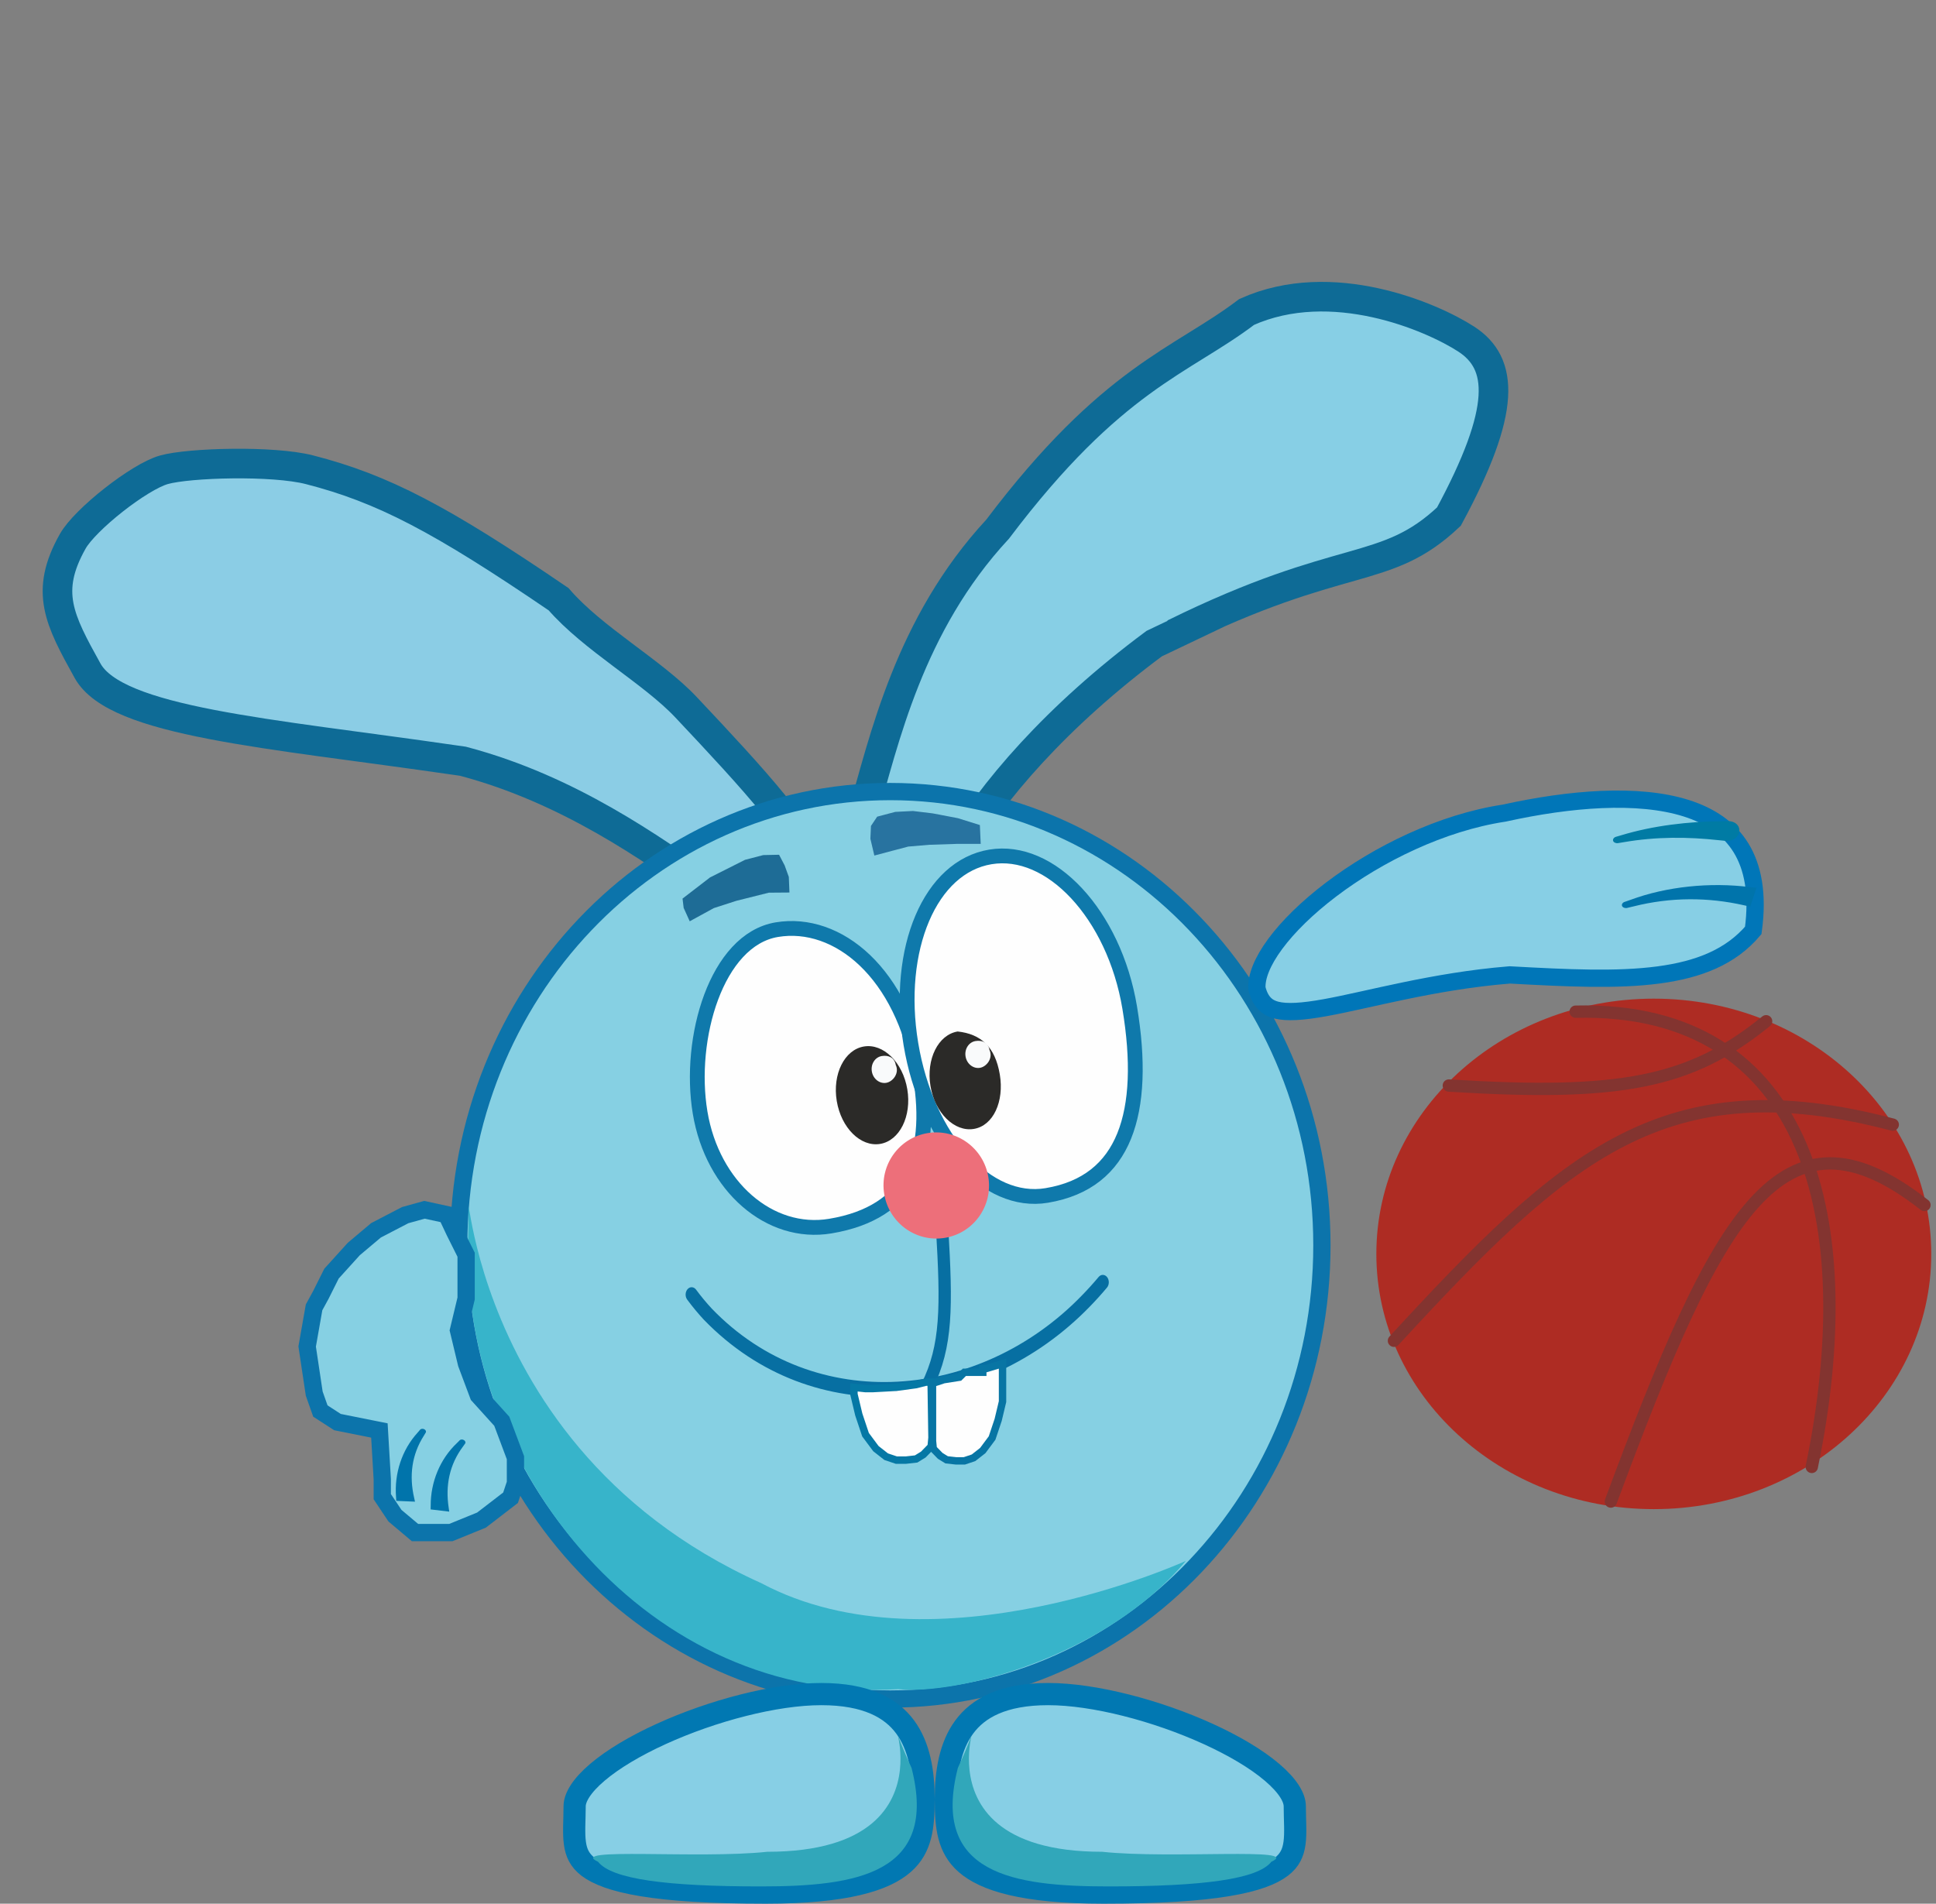 <svg width="785" height="772" viewBox="0 0 785 772" fill="none" xmlns="http://www.w3.org/2000/svg">
<rect x="0" y="0" width="785" height="772" fill="#808080" stroke="none"/>
<g clip-path="url(#clip0_181_1646)">
<path d="M29.501 219.5C34.487 210.657 56.463 193.303 66.5 190.5C76.711 187.649 110.645 186.681 125.5 190.5C155.178 198.128 178.544 210.31 226.5 243C240.422 259.115 264.569 272.36 278.149 286.788C291.82 301.312 304.288 314.641 313.853 326.419C323.561 338.374 329.682 348.044 331.429 355.255C332.271 358.732 331.93 360.977 331.174 362.469C330.446 363.905 328.825 365.642 325.022 367.234L322.272 368.386L321.481 371.233C320.409 375.092 319.21 376.091 318.795 376.338C318.394 376.577 317.211 377.015 314.252 376.167C311.348 375.335 307.666 373.522 303.057 370.731C298.498 367.97 293.333 364.442 287.467 360.371C264.154 344.193 230.829 320.144 187.977 308.777L187.678 308.697L187.369 308.655L183.755 308.142C108.562 297.226 47.045 292.811 35.502 272C24.001 251.263 17.989 239.919 29.501 219.5Z" fill="#8BCDE5" stroke="#0E6B96" stroke-width="12"/>
<path d="M505.5 126.5C540.001 111 580.484 128.424 594.501 137.5C609.654 147.311 611 166 587.5 209.5C561.5 234 544.807 223.074 476 257L494.5 248.368L468 261C428.536 290.352 402.046 320.942 386.717 347.353C382.859 354.001 379.525 359.789 376.455 364.622C373.356 369.501 370.773 373.003 368.509 375.233C366.25 377.458 364.968 377.774 364.296 377.762C363.571 377.748 361.978 377.325 359.408 374.376L357.712 372.43L355.147 372.678C350.988 373.078 348.657 372.268 347.313 371.225C346.005 370.21 344.902 368.408 344.365 365.085C343.223 358.02 345.03 346.555 349.551 331.025C358.499 300.289 368.505 253.426 404.501 214.603C451 153 479.001 146.629 505.5 126.5Z" fill="#87CFE5" stroke="#0E6B96" stroke-width="12"/>
<path d="M361 321C457.675 321 536 403.406 536 505C536 606.594 457.675 689 361 689C264.325 689 186 606.594 186 505C186 403.406 264.325 321 361 321Z" fill="#86D0E3" stroke="#0C74AB" stroke-width="7"/>
<path d="M480.814 633C448.267 672 387.889 687.5 364.304 685C263.361 691 187.418 596.895 189.776 503.5C191.253 445 177.512 583 308.644 642C378.927 679.5 480.814 633 480.814 633Z" fill="#37B4CA"/>
<path opacity="0.77" d="M276.754 364.401L287.901 355.82L302.093 348.681L309.48 346.76L315.894 346.625L318.161 350.953L319.844 355.623L320.101 361.942L311.743 362.008L298.589 365.301L289.453 368.251L279.668 373.605L277.207 368.179L276.754 364.401Z" fill="#004F80"/>
<path opacity="0.7" d="M355.67 331.183L362.992 329.244L370.199 328.881L378.208 329.851L388.389 331.792L397.313 334.582L397.655 342.222L387.931 342.221L376.834 342.584L368.254 343.311L361.847 345.008L354.525 346.948L352.924 340.157L353.153 334.943L355.67 331.183Z" fill="#014C83"/>
<path d="M375.902 562.119C383.972 545.831 383.892 530.02 382.003 497.999" stroke="#076FA2" stroke-width="5" stroke-linecap="round"/>
<path d="M155 599.897L154.994 599.795L153.994 582.795L153.835 580.098L151.187 579.568L136.841 576.699L129.903 572.21L127.41 565.146L124.545 546.045L127.347 530.172L130.072 525.176L130.103 525.121L130.131 525.065L134.416 516.493L143.439 506.521L152.458 498.926L164.29 492.773L172.102 490.604L181.068 492.553L184.333 499.49L184.351 499.528L189 508.827V526.586L186.097 538.684L185.9 539.5L186.097 540.316L189.097 552.816L189.147 553.026L189.223 553.229L193.957 565.854L194.404 566.349L203.457 576.354L209 591.135V601.433L207.018 607.377L195.24 616.438L182.814 621.5H168.277L160.135 614.644L155 606.94V599.897Z" fill="#86D0E3" stroke="#0C74AB" stroke-width="7"/>
<path d="M188.61 585.369C188.751 585.174 188.774 584.917 188.683 584.662C188.591 584.406 188.393 584.172 188.122 584.006C187.852 583.839 187.528 583.751 187.211 583.757C186.896 583.762 186.614 583.859 186.438 584.032C186.06 584.407 185.696 584.772 185.328 585.152C178.418 591.655 174.612 601 174.641 610.523C174.624 611.059 174.612 611.569 174.606 612.107C177.121 612.407 179.637 612.707 182.152 613.007C182.076 612.49 182.006 612.001 181.941 611.488C180.529 602.369 182.271 593.906 187.738 586.598C188.026 586.183 188.311 585.781 188.61 585.369Z" fill="#0074AB"/>
<path d="M172.639 580.926C172.765 580.721 172.768 580.463 172.658 580.215C172.547 579.967 172.332 579.749 172.05 579.603C171.768 579.456 171.438 579.394 171.123 579.422C170.809 579.451 170.535 579.569 170.372 579.755C170.024 580.157 169.688 580.548 169.349 580.954C162.944 587.955 159.847 597.559 160.588 607.053C160.611 607.589 160.637 608.098 160.671 608.636C163.202 608.747 165.733 608.858 168.263 608.969C168.149 608.46 168.043 607.977 167.939 607.47C165.85 598.482 166.955 589.912 171.861 582.216C172.117 581.781 172.371 581.359 172.639 580.926Z" fill="#0074AB"/>
<path d="M314.998 377C339.639 372.899 366.185 394.5 373.148 436.335C375.912 452.943 374.729 466.813 369.059 477.111C363.467 487.266 353.223 494.464 336.649 497.223C312.101 501.308 288.873 481.214 283.876 451.193C278.879 421.172 290.45 381.086 314.998 377Z" fill="#FEFEFE" stroke="#0F79AB" stroke-width="6"/>
<path d="M401.554 347.505C413.686 345.486 426.15 351.128 436.506 362.237C446.859 373.342 454.925 389.752 458.07 408.644C461.612 429.926 461.092 447.692 455.818 460.702C450.631 473.5 440.688 482.083 424.404 484.794C412.276 486.812 400.218 481.262 390.255 470.203C380.282 459.132 372.554 442.659 369.351 423.411C366.147 404.162 368.122 386.074 373.972 372.37C379.816 358.68 389.426 349.523 401.554 347.505Z" fill="#FEFEFE" stroke="#0F79AB" stroke-width="6"/>
<path d="M383.167 501.982C394.819 500.043 402.683 488.963 400.731 477.235C398.779 465.507 387.75 457.572 376.098 459.511C364.446 461.451 356.582 472.53 358.534 484.258C360.486 495.986 371.515 503.921 383.167 501.982Z" fill="#ED6F7A"/>
<path d="M356.879 463.888C364.778 462.573 369.71 452.664 367.894 441.754C366.078 430.844 358.203 423.066 350.303 424.381C342.404 425.695 337.472 435.605 339.288 446.515C341.104 457.425 348.979 465.203 356.879 463.888Z" fill="#2B2A28"/>
<path d="M363.21 431.876C364.771 435.169 362.07 438.663 359.346 439.117C356.622 439.57 354.009 437.505 353.51 434.505C353.01 431.505 354.814 428.705 357.538 428.252C360.262 427.799 362.71 428.876 363.21 431.876Z" fill="#F9FAFB"/>
<path d="M405.401 435.754C407.217 446.664 402.778 456.491 394.879 457.806C386.979 459.121 379.104 451.343 377.288 440.433C375.472 429.523 380.404 419.613 388.303 418.299C397.592 419.29 403.511 424.395 405.401 435.754Z" fill="#2B2A28"/>
<path d="M401.21 425.794C402.771 429.086 400.069 432.581 397.346 433.034C394.622 433.488 392.009 431.423 391.51 428.423C391.01 425.423 392.814 422.623 395.538 422.17C398.261 421.717 400.71 422.793 401.21 425.794Z" fill="#F9FAFB"/>
<path d="M282.234 522.981C281.799 522.392 281.193 522.041 280.548 522.004C279.903 521.966 279.273 522.246 278.796 522.782C278.318 523.317 278.033 524.065 278.003 524.859C277.972 525.654 278.2 526.431 278.634 527.02C280.763 529.902 283.028 532.632 285.407 535.197C329.739 580.972 398.764 574.306 441.854 529.893C444.276 527.411 446.584 524.86 448.853 522.156C449.317 521.603 449.583 520.845 449.594 520.05C449.605 519.254 449.358 518.486 448.91 517.914C448.461 517.342 447.846 517.014 447.201 517C446.555 516.987 445.932 517.291 445.468 517.844C443.289 520.442 441.071 522.893 438.743 525.278C397.46 568.061 330.426 574.128 288.613 530.682C286.369 528.261 284.235 525.691 282.234 522.981Z" fill="#076FA2"/>
<path d="M350.948 563.119L353.748 563.121L363.134 562.608L363.182 562.616L363.231 562.619L371.471 561.5L375.376 560.5H377.555L377.895 583.037L377.555 586.601L374.386 589.856L371.471 591.652L367.29 592.121H363.455L359.328 590.733L355.155 587.46L350.948 581.803L348.216 573.627L346.254 565.403V562.608L350.948 563.119Z" fill="#FEFEFE" stroke="#0578A5" stroke-width="3"/>
<path d="M399.859 555H398.491V556.5H392.666H391.039L389.026 558.5L382.656 559.5L378.105 561V566.485V584.339L378.408 587.496L381.228 590.39L383.834 591.996L387.59 592.417H391.039L394.743 591.172L398.491 588.235L402.272 583.153L404.732 575.795L406.502 568.384V553L399.859 555Z" fill="#FEFEFE" stroke="#0875A4" stroke-width="3"/>
<g clip-path="url(#clip1_181_1646)">
<path d="M332.998 686.999C351.451 686.999 361.416 692.775 366.983 700.29C372.75 708.075 374.498 718.635 374.498 729.499C374.498 740.728 373.621 749.379 366.346 755.751C358.741 762.414 343.118 767.499 310.499 767.499C288.105 767.499 272.006 766.43 260.447 764.532C248.814 762.621 242.24 759.938 238.483 757.063C234.992 754.391 233.643 751.331 233.112 747.491C232.832 745.465 232.788 743.237 232.83 740.692C232.869 738.3 232.999 735.303 232.999 732.499C232.999 729.009 235.708 724.247 242.264 718.68C248.592 713.306 257.605 707.957 268.017 703.205C288.89 693.676 314.366 686.999 332.998 686.999Z" fill="#87CFE5" stroke="#0178B2" stroke-width="9"/>
<path d="M369.613 716.95C380.613 759.95 347.159 764.999 308.498 764.999C269.839 764.999 247.998 761.999 242.499 754.999C229.499 748.999 283.113 753.95 311.113 750.95C396.113 750.95 349.999 673.999 369.613 716.95Z" fill="#31A7BA"/>
</g>
<g clip-path="url(#clip2_181_1646)">
<path d="M425.002 686.999C406.549 686.999 396.584 692.775 391.017 700.29C385.25 708.075 383.502 718.635 383.502 729.499C383.502 740.728 384.379 749.379 391.654 755.751C399.259 762.414 414.882 767.499 447.501 767.499C469.895 767.499 485.994 766.43 497.553 764.532C509.186 762.621 515.76 759.938 519.517 757.063C523.008 754.391 524.357 751.331 524.888 747.491C525.168 745.465 525.212 743.237 525.17 740.692C525.131 738.3 525.001 735.303 525.001 732.499C525.001 729.009 522.292 724.247 515.736 718.68C509.408 713.306 500.395 707.957 489.983 703.205C469.11 693.676 443.634 686.999 425.002 686.999Z" fill="#87CFE5" stroke="#0178B2" stroke-width="9"/>
<path d="M388.387 716.95C377.387 759.95 410.841 764.999 449.502 764.999C488.161 764.999 510.002 761.999 515.501 754.999C528.501 748.999 474.887 753.95 446.887 750.95C361.887 750.95 408.001 673.999 388.387 716.95Z" fill="#31A7BA"/>
</g>
<ellipse cx="670.578" cy="508.49" rx="112.503" ry="103.51" fill="#AE2C23"/>
<path d="M780.324 488.669C722.284 443.047 696.492 492.117 653.152 608.924" stroke="#833430" stroke-width="5" stroke-linecap="round"/>
<path d="M565.208 543.719C634.657 468.372 674.897 431.763 767.467 456.074" stroke="#833430" stroke-width="5" stroke-linecap="round"/>
<path d="M587.461 440.217C656.628 444.549 685.295 439.223 716.116 414.145" stroke="#833430" stroke-width="5" stroke-linecap="round"/>
<path d="M638.889 410.266C733.952 407.988 755.169 495.525 734.63 594.874" stroke="#833430" stroke-width="5" stroke-linecap="round"/>
<g clip-path="url(#clip3_181_1646)">
<path d="M509.66 400.853C511.107 406.591 514.012 408.722 517.497 409.614C521.737 410.7 528.063 410.31 537.295 408.643C554.892 405.465 581.273 397.887 611.739 395.391L612.18 395.355L612.62 395.378C635.272 396.611 655.466 397.631 672.509 395.365C688.862 393.191 701.786 388.061 710.902 377.306C712.93 362.452 710.727 351.602 705.911 343.788C701.043 335.889 693.329 330.797 683.709 327.756C664.084 321.555 636.461 323.893 610.119 329.695L609.917 329.74L609.712 329.771C584.616 333.63 558.953 346.151 539.73 360.729C530.153 367.992 522.335 375.646 517.062 382.795C511.81 389.915 509.367 396.145 509.66 400.853Z" fill="#87CFE5" stroke="#0076B8" stroke-width="7"/>
<path d="M659.749 368.188C659.346 368.286 658.903 368.254 658.521 368.11C658.141 367.966 657.854 367.721 657.72 367.42C657.584 367.118 657.611 366.781 657.789 366.47C657.967 366.16 658.281 365.903 658.667 365.767C659.499 365.474 660.308 365.193 661.144 364.91C675.781 359.479 693.532 357.704 709.524 359.743C710.434 359.839 711.298 359.934 712.207 360.043C711.362 362.583 710.518 365.123 709.673 367.663C708.845 367.479 708.06 367.307 707.233 367.134C692.66 363.819 677.499 363.748 662.282 367.589C661.43 367.785 660.603 367.98 659.749 368.188Z" fill="#0074AB"/>
<path d="M656.057 341.912C655.638 341.983 655.192 341.917 654.822 341.745C654.452 341.572 654.186 341.306 654.081 340.991C653.976 340.676 654.037 340.334 654.248 340.027C654.458 339.72 654.799 339.473 655.2 339.354C655.932 339.139 656.625 338.936 657.36 338.727C670.175 334.822 684.697 333.116 698.315 333.029C699.088 333.013 699.825 332.998 700.596 332.986C701.973 332.961 703.24 333.365 704.112 334.158C704.984 334.948 705.39 336.062 705.247 337.206C705.104 338.351 704.425 339.418 703.366 340.127C702.305 340.838 700.952 341.132 699.597 340.992C698.853 340.916 698.144 340.842 697.403 340.77C684.291 339.312 671.505 339.258 658.258 341.551C657.512 341.671 656.805 341.785 656.057 341.912Z" fill="#007BA4"/>
</g>
</g>
<defs>
<clipPath id="clip0_181_1646">
<rect width="785" height="772" fill="white"/>
</clipPath>
<clipPath id="clip1_181_1646">
<rect width="151" height="90" fill="white" transform="translate(228 681.999)"/>
</clipPath>
<clipPath id="clip2_181_1646">
<rect width="151" height="90" fill="white" transform="matrix(-1 0 0 1 530 681.999)"/>
</clipPath>
<clipPath id="clip3_181_1646">
<rect width="84.439" height="214.45" fill="white" transform="matrix(0.082 0.997 0.997 -0.082 499 332.515)"/>
</clipPath>
</defs>
</svg>
